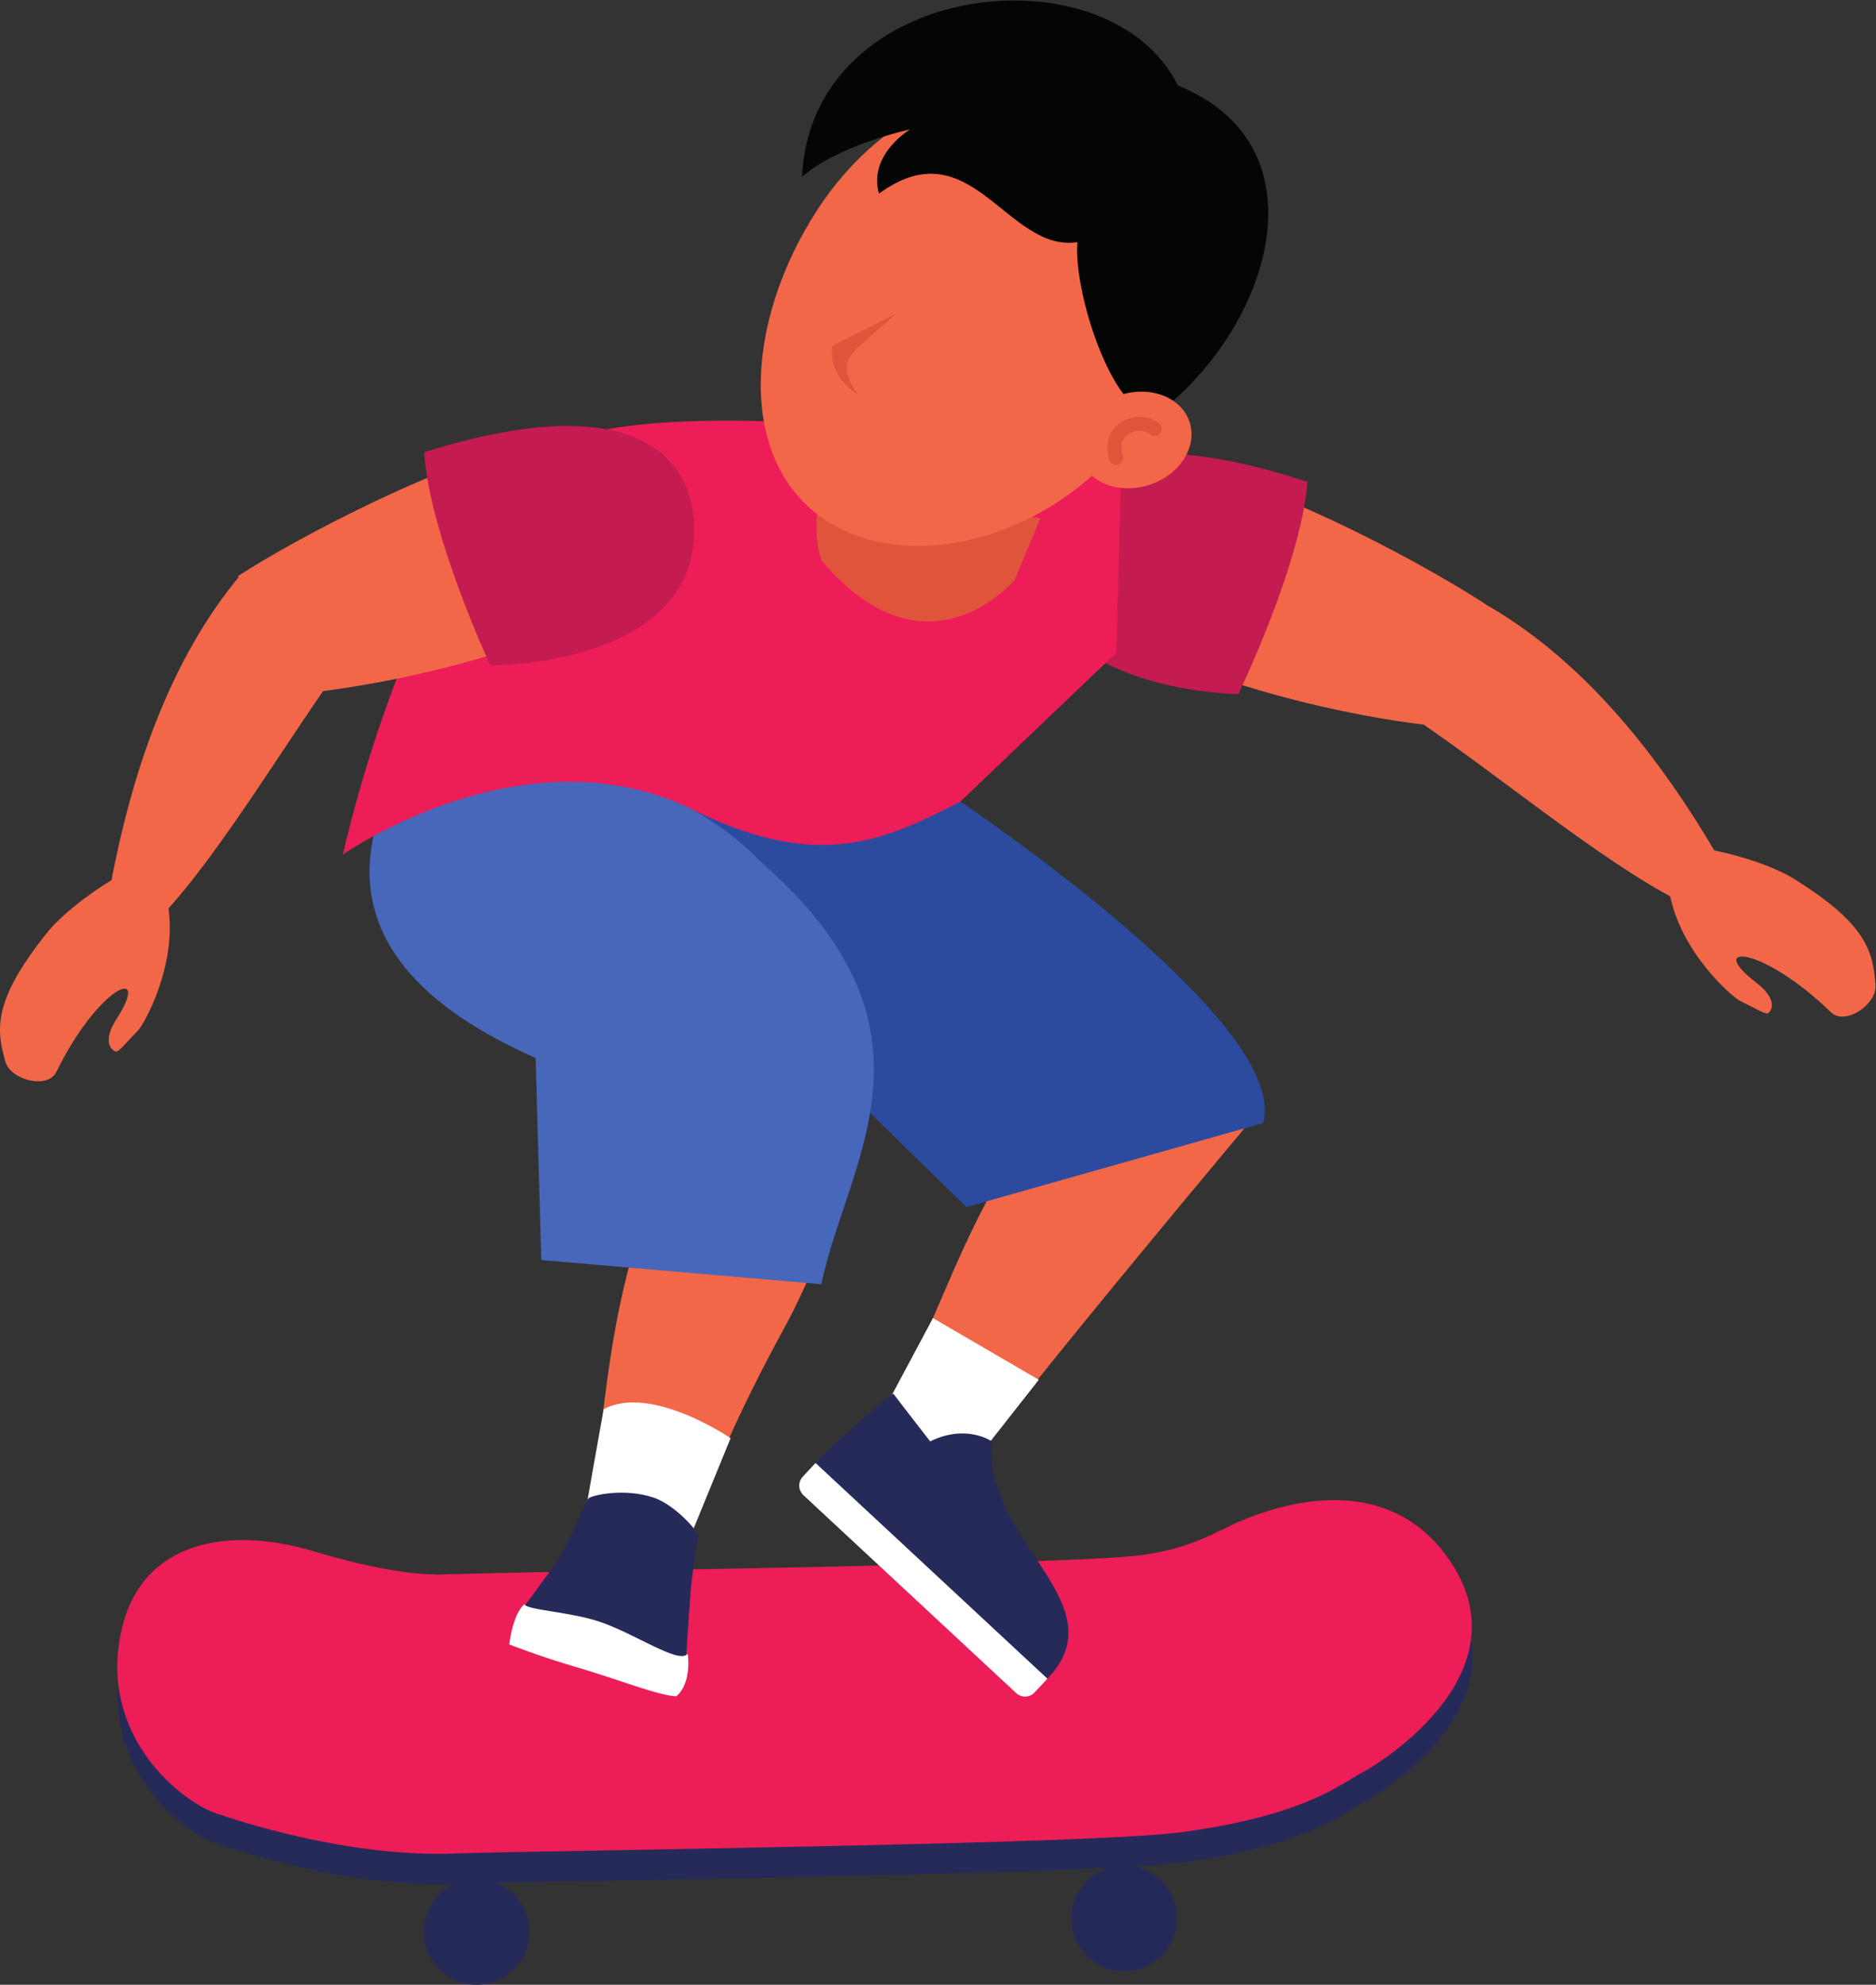 <?xml version="1.0" encoding="UTF-8" standalone="no"?>
<svg
   xmlns:dc="http://purl.org/dc/elements/1.1/"
   xmlns:cc="http://creativecommons.org/ns#"
   xmlns:rdf="http://www.w3.org/1999/02/22-rdf-syntax-ns#"
   xmlns:svg="http://www.w3.org/2000/svg"
   xmlns="http://www.w3.org/2000/svg"
   viewBox="0 0 390.28 412.707"
   height="412.707"
   width="390.28"
   xml:space="preserve"
   id="svg2"
   version="1.1"><rect x="0" y="0" width="390.28" height="412.707" fill="#333333" stroke="none"/><defs
     id="defs6" /><g
     transform="matrix(1.333,0,0,-1.333,0,412.707)"
     id="g10"><g
       transform="scale(0.1)"
       id="g12"><path
         id="path14"
         style="fill:#f36749;fill-opacity:1;fill-rule:nonzero;stroke:none"
         d="m 1876.42,2357.89 c 122.16,-21.14 361.5,-149.36 452.25,-211.16 -45.91,-51.58 -78.92,-117.71 -103.32,-181.3 0,0 -270.81,26.5 -512.38,154.31 -63.61,33.65 -120.2,308.78 163.45,238.15 v 0" /><path
         id="path16"
         style="fill:#f36749;fill-opacity:1;fill-rule:nonzero;stroke:none"
         d="m 2617.08,1692.42 c -117.64,60.23 -281.78,196.72 -402.15,278.01 -52.1,57.18 79.91,181.25 108.2,180.25 151.92,-88.5 266.95,-235.83 356.4,-388.05 l -62.45,-70.21 v 0" /><path
         id="path18"
         style="fill:#c41b50;fill-opacity:1;fill-rule:nonzero;stroke:none"
         d="m 1619.5,2253.56 c 6.79,54.92 56.11,210.45 421.12,90.83 -10.08,-128.56 -107.86,-330.97 -107.86,-330.97 0,0 -342.69,2.29 -313.26,240.14 v 0" /><path
         id="path20"
         style="fill:#f36749;fill-opacity:1;fill-rule:nonzero;stroke:none"
         d="m 2798.48,1725.86 c -40.03,24.68 -108.82,41.86 -132.06,45.06 l -60.54,-69.33 c 17.74,-92.81 98.64,-161.32 109.51,-166.67 28.27,-13.88 40.69,-22.16 44.48,-19.13 3.8,3.03 16.91,19.88 -19.43,47.83 -79.54,61.16 8.98,58.3 117.11,-46.62 22.24,-21.58 71.27,12.47 69.46,41.39 -3.31,53.29 -14.06,96.88 -128.53,167.47 v 0" /><path
         id="path22"
         style="fill:#f36749;fill-opacity:1;fill-rule:nonzero;stroke:none"
         d="m 1362.04,1424.69 c 0,0 -42.98,-229.02 -141.69,-406.83 -62.5,-114.981 -117.39,-234.391 -157.92,-358.84 l -156.442,55.769 c 45.106,141.18 26.43,244.18 90.567,458.771 35.385,118.21 355.425,264.42 365.165,251.2 l 0.32,-0.07 v 0" /><path
         id="path24"
         style="fill:#f36749;fill-opacity:1;fill-rule:nonzero;stroke:none"
         d="m 1967.76,1366.41 c 0,0 -390.35,-464.199 -463.65,-572.621 l -117.75,115.223 c 82.33,123.228 92.82,227.388 213.72,415.928 66.65,103.84 99.38,117.99 195.77,132.51 l 171.91,-91.04 v 0 0" /><path
         id="path26"
         style="fill:#262a59;fill-opacity:1;fill-rule:nonzero;stroke:none"
         d="m 1671.87,101.789 c 0.95,-45.559 38.65,-81.73 84.21,-80.777 45.57,0.949 81.74,38.637 80.79,84.207 -0.95,45.562 -38.65,81.73 -84.22,80.781 -45.55,-0.949 -81.72,-38.648 -80.78,-84.211 v 0" /><path
         id="path28"
         style="fill:#262a59;fill-opacity:1;fill-rule:nonzero;stroke:none"
         d="M 826.242,84.231 C 827.188,38.672 791.023,0.969 745.457,0.02 699.898,-0.93 662.195,35.25 661.25,80.801 c -0.945,45.57 35.223,83.269 80.781,84.219 45.563,0.941 83.27,-35.231 84.211,-80.79 v 0" /><path
         id="path30"
         style="fill:#262a59;fill-opacity:1;fill-rule:nonzero;stroke:none"
         d="m 191.055,507.551 c 32.347,139.211 168.383,160.258 297.836,121.801 30.507,-8.981 133.668,-39.77 207.183,-36.403 28.762,0.852 107.262,2.789 254.344,5.391 246.012,4.269 757.882,13.219 834.152,24.922 43.43,5.758 85.49,19.258 124.17,39.859 -2.96,-1.742 -4.42,-2.859 -4.42,-2.859 0,0 230.36,131.937 354.99,-39.68 C 2394.55,433.18 2131.86,286.398 2131.86,286.398 2094.12,267.922 2046,219.07 1850.88,191.422 1769.82,179.93 1486.52,171.879 957.586,162.5 c -116.883,-2.129 -217.57,-3.84 -242.164,-4.891 -171.871,-7.82 -352.117,54.172 -372.234,60.86 -56.227,16.269 -191.25,121.871 -152.133,289.082 v 0" /><path
         id="path32"
         style="fill:#ed1d58;fill-opacity:1;fill-rule:nonzero;stroke:none"
         d="m 190.074,554.84 c 32.348,139.199 168.387,160.25 297.836,121.789 30.504,-8.988 133.668,-39.77 207.18,-36.41 28.758,0.863 107.262,2.801 254.34,5.402 246.02,4.27 757.89,13.219 834.15,24.91 43.44,5.758 85.5,19.27 124.17,39.867 -2.96,-1.738 -4.4,-2.847 -4.4,-2.847 0,0 230.36,131.929 354.98,-39.699 C 2393.57,480.461 2130.88,333.68 2130.88,333.68 2093.14,315.199 2045.01,266.352 1849.9,238.699 1768.84,227.211 1485.54,219.16 956.602,209.781 839.723,207.648 739.035,205.941 714.441,204.891 542.57,197.07 362.32,259.059 342.199,265.75 285.977,282.012 150.953,387.621 190.074,554.84 v 0" /><path
         id="path34"
         style="fill:#2c4b9f;fill-opacity:1;fill-rule:nonzero;stroke:none"
         d="m 1476.93,1860.52 c 0,0 539.12,-355.54 494.38,-516.36 l -463.25,-131.07 -269.85,264.27 c 0,0 -652.815,363.78 -558.73,461.11 l 797.45,-77.95 v 0" /><path
         id="path36"
         style="fill:#4667ba;fill-opacity:1;fill-rule:nonzero;stroke:none"
         d="m 1186.21,1752.68 c 301.89,-262.67 136.52,-464.79 95.61,-659.9 l -437.086,37.69 -8.777,315.18 c -181.344,80.26 -370.664,227.32 -179.277,504.29 0.054,0.13 363.51,-21.63 529.53,-197.26 v 0" /><path
         id="path38"
         style="fill:#ed1d58;fill-opacity:1;fill-rule:nonzero;stroke:none"
         d="m 1498.69,1845.55 243.71,232.4 7.88,302.32 c 0,0 -584.66,101.11 -832.585,39.86 -253.816,-63.02 -382.476,-657 -382.476,-657 0,0 283.828,199.71 548.061,69.01 197.49,-97.93 302.76,-43.99 415.41,13.41 v 0" /><path
         id="path40"
         style="fill:#e0543b;fill-opacity:1;fill-rule:nonzero;stroke:none"
         d="m 1623.76,2287.67 -39.86,-95.8 c 0,0 -136.82,-165.21 -302.13,30.17 -17.4,53.52 0.48,113.18 0.48,113.18 l 341.51,-47.55 v 0" /><path
         id="path42"
         style="fill:#f36749;fill-opacity:1;fill-rule:nonzero;stroke:none"
         d="M 826.336,2401.87 C 703.887,2382.45 462.762,2257.61 371.148,2197.1 c 45.176,-52.22 77.254,-118.82 100.766,-182.74 0,0 271.149,22.68 514.496,147.07 64.08,32.76 124.53,307.06 -160.074,240.44 v 0" /><path
         id="path44"
         style="fill:#f36749;fill-opacity:1;fill-rule:nonzero;stroke:none"
         d="m 254.98,1670.33 c 90.36,96.44 198.704,280.37 284.524,397.57 29.711,71.42 -136.473,143.57 -162.758,133.07 C 263.672,2066.33 205.219,1888.79 172.473,1715.3 l 82.507,-44.97 v 0" /><path
         id="path46"
         style="fill:#c41b50;fill-opacity:1;fill-rule:nonzero;stroke:none"
         d="m 1081.76,2293.93 c -6.02,55 -53.15,211.22 -419.807,96.75 8.274,-128.69 103.203,-332.46 103.203,-332.46 0,0 342.684,-2.53 316.604,235.71 v 0" /><path
         id="path48"
         style="fill:#f36749;fill-opacity:1;fill-rule:nonzero;stroke:none"
         d="m 72.941,1640.49 c 29.336,36.76 88.27,76.18 109.067,87.04 l 80.418,-44.79 c 14.668,-93.34 -38.317,-185.16 -46.75,-193.87 -21.91,-22.62 -30.801,-34.6 -35.395,-33.04 -4.597,1.57 -22.629,12.99 2.133,51.58 54.18,84.44 -28.172,51.83 -94.473,-83.45 -13.637,-27.83 -71.289,-12.36 -79.367,15.48 -14.887,51.27 -19.5,95.93 64.367,201.05 v 0" /><path
         id="path50"
         style="fill:#ffffff;fill-opacity:1;fill-rule:nonzero;stroke:none"
         d="m 1544.47,846.141 76.74,97.558 -165.17,96.211 -74.93,-140.191 39.73,-86.219 123.63,32.641 v 0" /><path
         id="path52"
         style="fill:#ffffff;fill-opacity:1;fill-rule:nonzero;stroke:none"
         d="m 1081.46,709.082 58.76,143.457 c 0,0 -123.68,84.77 -197.966,45.352 -6.965,-37.231 -26.129,-146.45 -26.129,-146.45 l 165.335,-42.359 v 0" /><path
         id="path54"
         style="fill:#262a59;fill-opacity:1;fill-rule:nonzero;stroke:none"
         d="m 1451.68,847.59 c 56.67,27.93 96.34,0.012 96.34,0.012 -16.44,-154.903 203.68,-255.141 83.33,-373.43 -254.07,239.199 -361.74,336.359 -361.74,336.359 26.7,28.051 94.33,90.649 124.71,111.52 l 11.12,-14.75 46.24,-59.711 v 0" /><path
         id="path56"
         style="fill:#ffffff;fill-opacity:1;fill-rule:nonzero;stroke:none"
         d="m 1585.92,454.969 -332.04,308.73 c -8.24,7.672 -8.71,20.563 -1.04,28.801 l 19.93,21.441 361.88,-336.492 -19.93,-21.429 c -7.66,-8.25 -20.56,-8.719 -28.8,-1.051 v 0" /><path
         id="path58"
         style="fill:#262a59;fill-opacity:1;fill-rule:nonzero;stroke:none"
         d="m 1070.7,508.809 c 0,0 6.89,107.98 8.84,121.492 2.23,15.359 5.98,52.187 10.31,70.258 1.06,4.441 -35.1,47.711 -69.91,59.402 -47.167,15.84 -99.342,3.039 -101.952,-1.832 -16.718,-31.16 -30.004,-69.949 -49.879,-99.09 -14.785,-21.668 -51.832,-71.301 -51.832,-71.301 L 1070.7,508.809 v 0" /><path
         id="path60"
         style="fill:#ffffff;fill-opacity:1;fill-rule:nonzero;stroke:none"
         d="m 1073.29,516.512 c -12.83,-17.571 -81.474,30.879 -137.169,49.66 -46.758,15.769 -113.367,18.09 -117.859,27.457 -18.657,-16.699 -23.485,-62.738 -23.485,-62.738 0,0 47.871,-18.981 107.161,-36.192 59.281,-17.211 125.552,-43.738 153.542,-44.777 25.12,21.418 17.81,66.59 17.81,66.59 v 0" /><path
         id="path62"
         style="fill:#f36749;fill-opacity:1;fill-rule:nonzero;stroke:none"
         d="m 1779.61,2441.39 c -115.05,-177.22 -350.62,-248.02 -489.82,-157.67 -139.19,90.36 -129.31,307.66 -14.26,484.9 115.05,177.22 321.15,247.65 460.35,157.29 139.19,-90.36 158.77,-307.28 43.73,-484.52 v 0" /><path
         id="path64"
         style="fill:#e0543b;fill-opacity:1;fill-rule:nonzero;stroke:none"
         d="m 1398.34,2606.49 c -44.24,-22.61 -99.3,-49.56 -99.3,-49.56 0,0 -9.6,-46.05 40.37,-76.72 -16.02,21.56 -28.49,48.5 -2.81,71.68 25.67,23.18 61.74,54.6 61.74,54.6 v 0" /><path
         id="path66"
         style="fill:#040606;fill-opacity:1;fill-rule:nonzero;stroke:none"
         d="m 1817.46,2459.57 c -65.11,-52.74 -143.4,170.99 -135.92,258.71 -110.63,-16.29 -165.9,180.76 -309.79,75.75 -17.3,60.9 48.71,100.26 48.71,100.26 0,0 -113.29,-24.65 -168.82,-74.24 14.31,309.63 479.68,359.31 586.76,142.56 228.73,-92.53 147.62,-366.51 -20.94,-503.04 v 0" /><path
         id="path68"
         style="fill:#f36749;fill-opacity:1;fill-rule:nonzero;stroke:none"
         d="m 1748.13,2479.68 c -47.21,-15.47 -75.23,-59.33 -62.57,-97.97 12.67,-38.64 61.21,-57.42 108.42,-41.95 47.22,15.47 75.24,59.34 62.58,97.98 -12.67,38.64 -61.21,57.42 -108.43,41.94 v 0" /><path
         id="path70"
         style="fill:#e0543b;fill-opacity:1;fill-rule:nonzero;stroke:none"
         d="m 1734,2374.23 c -1.12,1.17 -2,2.63 -2.52,4.29 -7.4,23.95 -1.14,45.61 16.77,57.96 18.34,12.65 43.84,12.29 60.63,-0.84 4.73,-3.71 5.57,-10.53 1.87,-15.25 -3.69,-4.73 -10.52,-5.56 -15.25,-1.87 -9.2,7.19 -24.54,7.22 -34.91,0.07 -9.98,-6.88 -12.94,-18.82 -8.35,-33.65 1.77,-5.72 -1.44,-11.81 -7.17,-13.58 -4.06,-1.26 -8.31,-0.01 -11.07,2.87 v 0" /></g></g></svg>